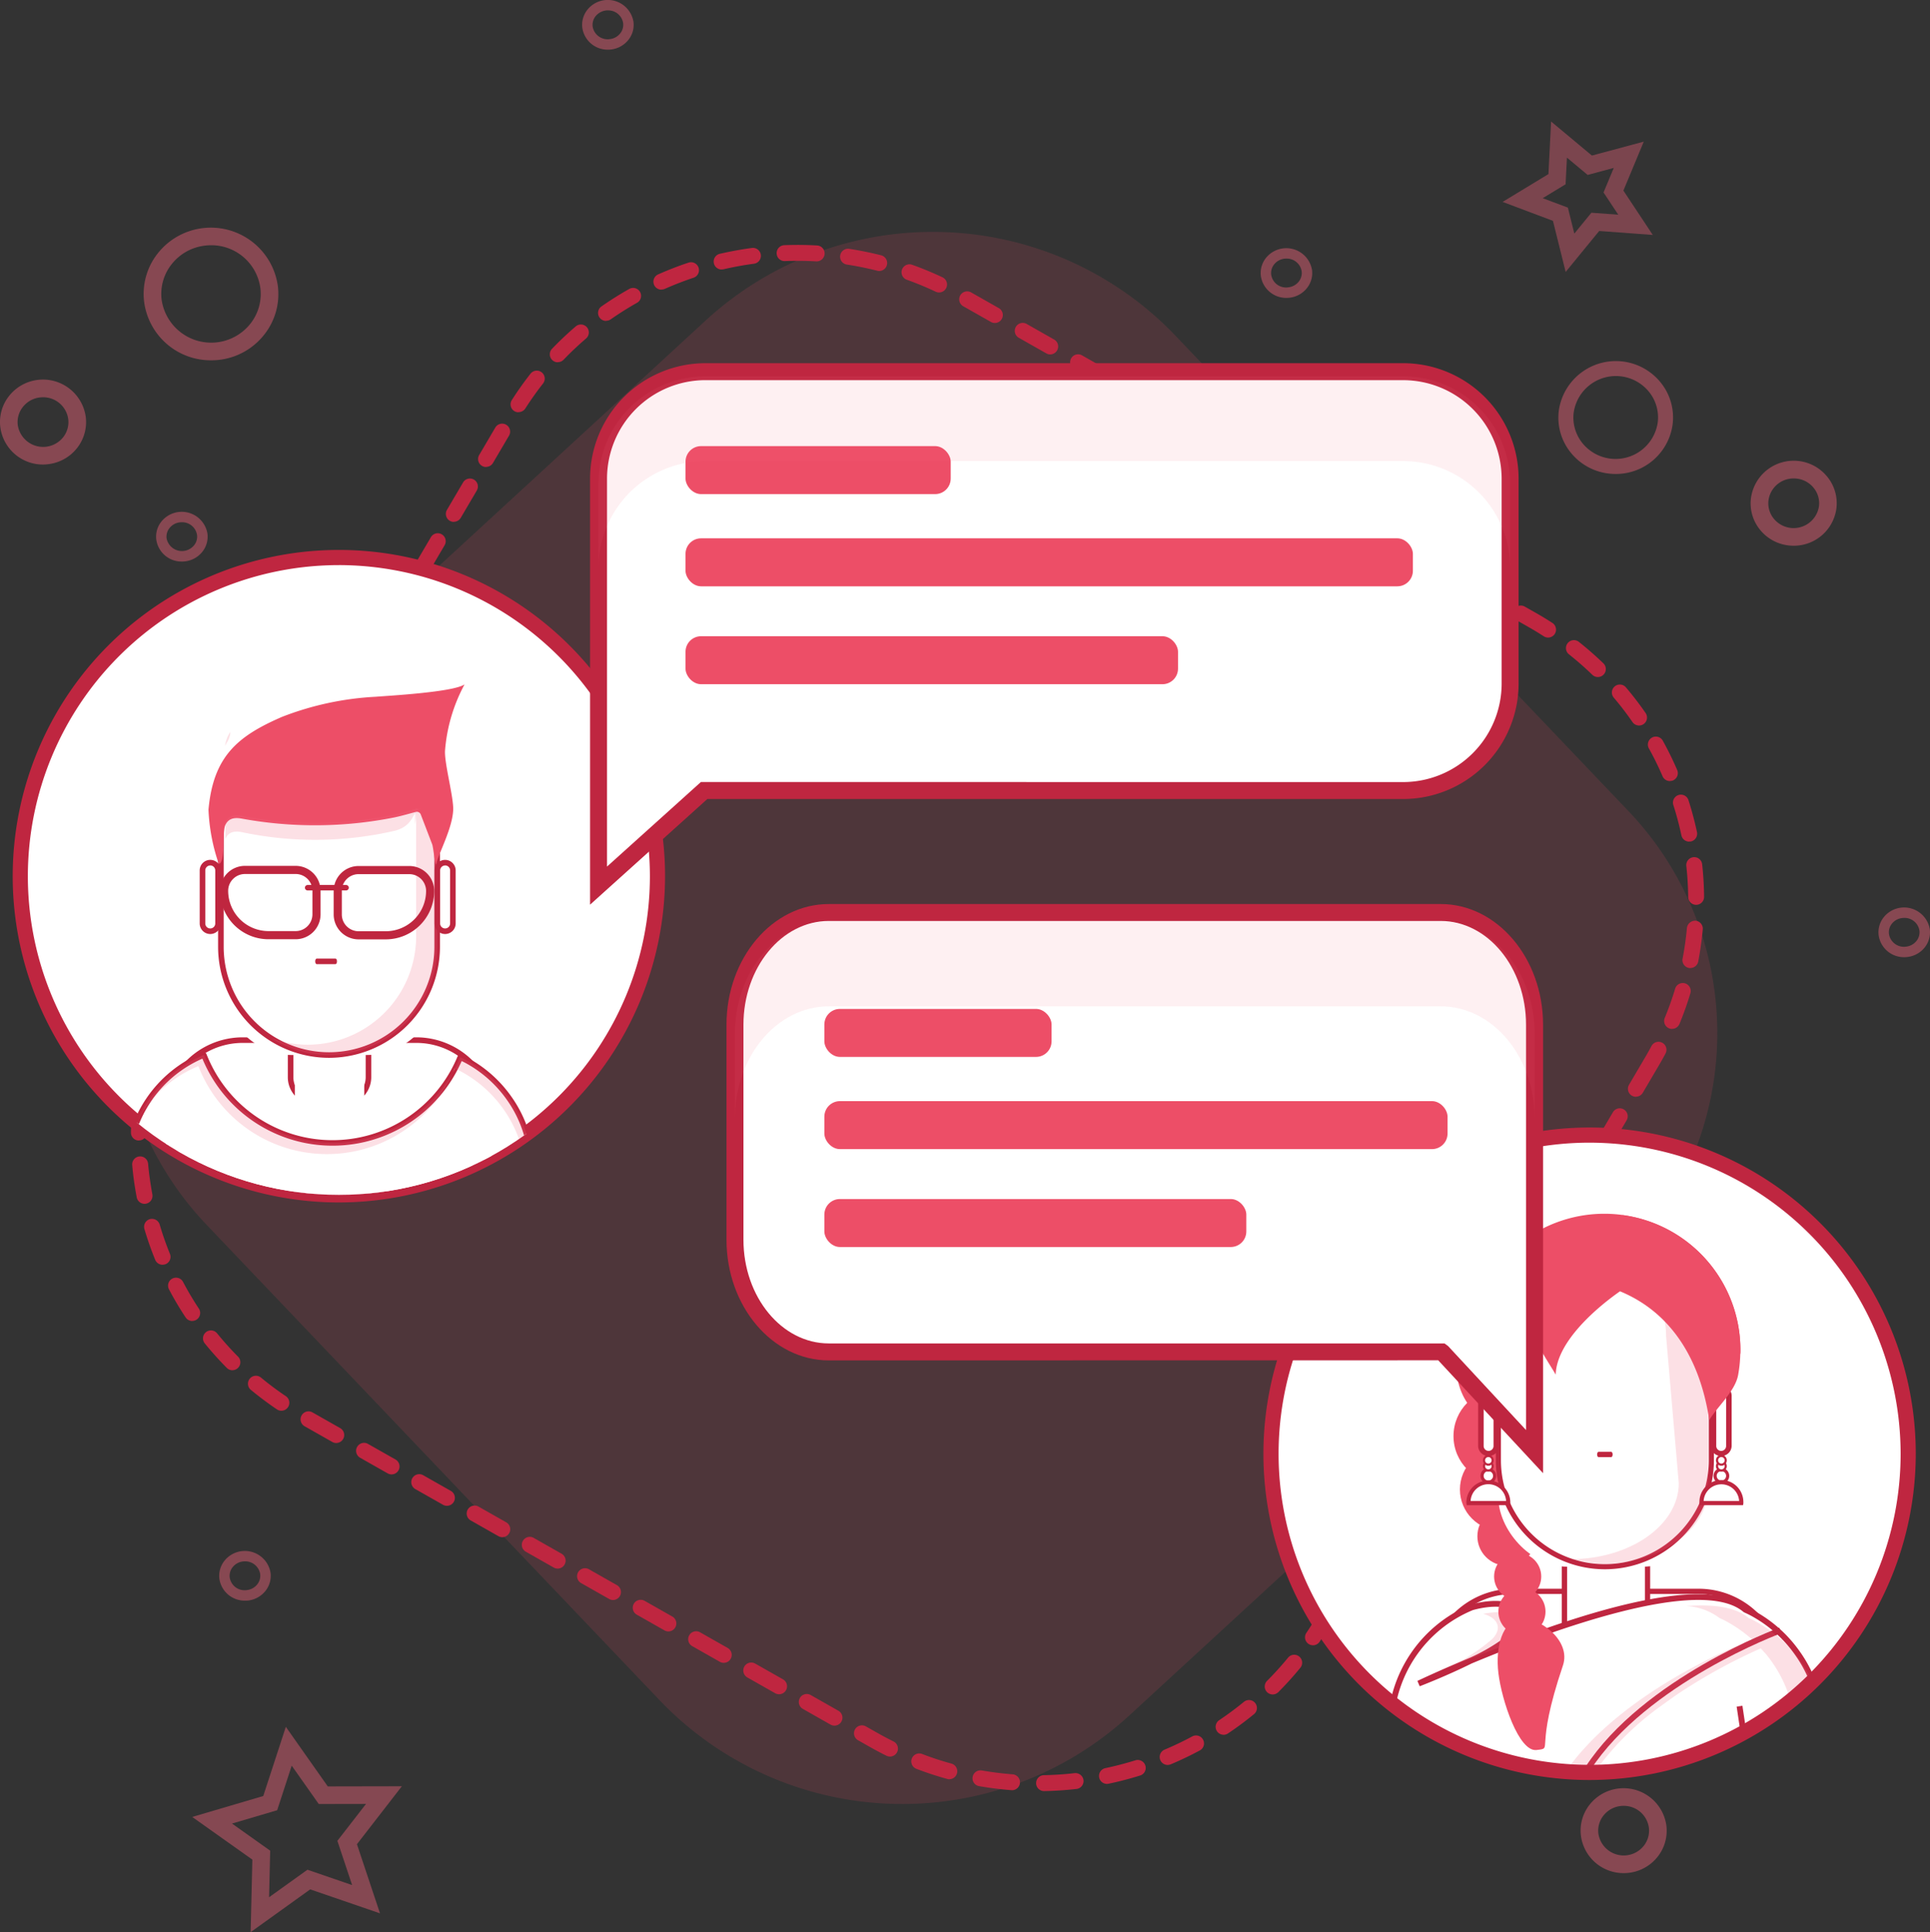 <svg xmlns="http://www.w3.org/2000/svg" width="161.06" height="161.202" viewBox="0 0 161.06 161.202">
    <rect x="0" y="0" width="161.06" height="161.202" fill="#333333" stroke="none"/>
    <defs>
        <clipPath id="prefix__clip-path">
            <circle id="prefix__Ellipse_255" cx="26.587" cy="26.587" r="26.587" class="prefix__cls-1" data-name="Ellipse 255"/>
        </clipPath>
        <style>
            .prefix__cls-1,.prefix__cls-16{fill:none}.prefix__cls-9{fill:#ed4e67}.prefix__cls-3{fill:#f7657d;isolation:isolate;opacity:.429}.prefix__cls-6{fill:#bf2640}.prefix__cls-8{fill:#fff}.prefix__cls-10{clip-path:url(#prefix__clip-path)}.prefix__cls-11{fill:#bf263f}.prefix__cls-12,.prefix__cls-14{opacity:.2}.prefix__cls-13,.prefix__cls-14,.prefix__cls-17{fill:#f1647d}.prefix__cls-16{stroke:#bf2640;stroke-miterlimit:10;stroke-width:1.632px}.prefix__cls-17{opacity:.1}
        </style>
    </defs>
    <g id="prefix__Group_11265" data-name="Group 11265" transform="translate(-1102.971 -1043.356)">
        <g id="prefix__Group_6942" data-name="Group 6942" transform="translate(1102.971 1043.356)">
            <path id="prefix__Rectangle_1795" d="M1205.355 1066.237l37.806 39.667a26.841 26.841 0 01-1.282 38.407l-40.369 37.149a28 28 0 01-39.089-1.26l-37.806-39.667a26.841 26.841 0 011.283-38.407l40.369-37.149a28 28 0 0139.088 1.26z" data-name="Rectangle 1795" transform="translate(-1107.32 -1038.29)" style="opacity:.15;fill:#ed4e67"/>
            <path id="prefix__Path_8707" d="M1210.852 1160.572a3.582 3.582 0 01-3.561-3.109 3.486 3.486 0 01.719-2.594 3.606 3.606 0 016.409 1.729 3.487 3.487 0 01-.717 2.593 3.585 3.585 0 01-2.411 1.356 3.983 3.983 0 01-.439.025zm.005-5.612a1.88 1.88 0 00-.262.015 2.117 2.117 0 00-1.428.8 2.03 2.03 0 00-.42 1.506 2.139 2.139 0 003.794 1.005 2.022 2.022 0 00.419-1.506 2.106 2.106 0 00-2.103-1.82z" class="prefix__cls-3" data-name="Path 8707" transform="translate(-1075.36 -1004.296)"/>
            <path id="prefix__Path_8708" d="M1126.609 1166.839l.143-6.051-5.019-3.561 5.929-1.747 1.884-5.772 3.5 4.971 6.182-.012-3.748 4.835 1.924 5.768-5.824-2zm-1.554-9.06l3.185 2.262-.091 3.884 3.2-2.295 3.728 1.28-1.23-3.69 2.388-3.078-3.942.007-2.256-3.2-1.214 3.719z" data-name="Path 8708" transform="translate(-1105.693 -1005.637)" style="opacity:.418;fill:#f7657d;isolation:isolate"/>
            <path id="prefix__Path_8709" d="M1207.72 1063.389l-1.061-4.263-4.2-1.58 3.824-2.32.221-4.387 3.406 2.841 4.328-1.162-1.7 4.084 2.452 3.7-4.472-.331zm-1.916-6.154l2.1.788.539 2.167 1.425-1.741 2.243.165-1.229-1.855.852-2.048-2.178.584-1.73-1.443-.113 2.224z" data-name="Path 8709" transform="translate(-1077.064 -1040.701)" style="opacity:.369;fill:#f7657d;isolation:isolate"/>
            <path id="prefix__Path_8710" d="M1124.361 1068.444a5.6 5.6 0 01-5.576-4.859 5.443 5.443 0 011.124-4.049 5.645 5.645 0 0110.03 2.7 5.438 5.438 0 01-1.123 4.052 5.6 5.6 0 01-3.77 2.119 5.87 5.87 0 01-.685.037zm.005-9.6a4.091 4.091 0 00-.509.032 4.139 4.139 0 00-2.789 1.565 3.979 3.979 0 00-.824 2.963 4.177 4.177 0 007.414 1.976 3.994 3.994 0 00.823-2.964 4.128 4.128 0 00-4.115-3.572z" class="prefix__cls-3" data-name="Path 8710" transform="translate(-1106.754 -1038.384)"/>
            <path id="prefix__Path_8711" d="M1113.482 1073.82a3.582 3.582 0 01-3.561-3.109 3.49 3.49 0 01.719-2.6 3.606 3.606 0 016.409 1.73 3.487 3.487 0 01-.717 2.593 3.588 3.588 0 01-2.411 1.356 4.1 4.1 0 01-.439.03zm0-5.613a2.446 2.446 0 00-.26.015 2.117 2.117 0 00-1.425.8 2.025 2.025 0 00-.421 1.508 2.139 2.139 0 003.794 1.005 2.029 2.029 0 00.418-1.506 2.109 2.109 0 00-2.104-1.822z" class="prefix__cls-3" data-name="Path 8711" transform="translate(-1109.893 -1035.063)"/>
            <path id="prefix__Path_8712" d="M1210.679 1075.012a5.245 5.245 0 01-.583-.034 4.768 4.768 0 01-3.211-1.8 4.636 4.636 0 01-.956-3.448 4.807 4.807 0 018.539-2.3 4.629 4.629 0 01.958 3.449 4.77 4.77 0 01-4.747 4.133zm-3.508-5.131a3.4 3.4 0 00.7 2.522 3.556 3.556 0 006.313-1.684 3.393 3.393 0 00-.7-2.523 3.557 3.557 0 00-6.311 1.684z" class="prefix__cls-3" data-name="Path 8712" transform="translate(-1075.845 -1035.469)"/>
            <path id="prefix__Path_8713" d="M1221.332 1078.821a4.007 4.007 0 01-.44-.026 3.583 3.583 0 01-2.41-1.356 3.482 3.482 0 01-.717-2.593 3.6 3.6 0 016.407-1.73 3.49 3.49 0 01.721 2.6 3.583 3.583 0 01-3.561 3.105zm0-5.613a2.108 2.108 0 00-2.105 1.821 2.023 2.023 0 00.419 1.506 2.138 2.138 0 003.793-1.005 2.024 2.024 0 00-.42-1.508 2.115 2.115 0 00-1.427-.8 2.4 2.4 0 00-.264-.015z" class="prefix__cls-3" data-name="Path 8713" transform="translate(-1071.645 -1033.29)"/>
            <path id="prefix__Path_8714" d="M1194.141 1187.443a.664.664 0 01-.011-1.327c.861-.015 1.733-.073 2.586-.171a.676.676 0 01.736.585.668.668 0 01-.585.736c-.9.1-1.808.162-2.713.177zm-2.65-.076h-.052c-.9-.069-1.806-.182-2.7-.337a.663.663 0 01.228-1.307c.851.146 1.716.255 2.57.321a.664.664 0 01-.049 1.326zm7.919-.524a.664.664 0 01-.136-1.314c.841-.178 1.685-.4 2.509-.653a.663.663 0 01.394 1.267c-.863.27-1.746.5-2.629.685a.692.692 0 01-.138.015zm-13.144-.386a.665.665 0 01-.176-.024c-.871-.24-1.739-.523-2.583-.847a.664.664 0 01.473-1.241c.8.309 1.632.58 2.463.807a.664.664 0 01-.176 1.3zm18.205-1.195a.664.664 0 01-.256-1.276c.787-.331 1.574-.706 2.337-1.118a.665.665 0 01.63 1.17c-.8.431-1.627.826-2.453 1.172a.691.691 0 01-.258.052zm-23.161-.7a.672.672 0 01-.3-.068q-.717-.355-1.418-.753l-.944-.535a.664.664 0 11.653-1.156l.943.534c.447.252.9.493 1.356.719a.664.664 0 01-.294 1.258zm27.833-1.818a.664.664 0 01-.37-1.216c.714-.477 1.414-1 2.081-1.544a.664.664 0 01.841 1.027c-.7.574-1.433 1.119-2.184 1.621a.673.673 0 01-.368.115zm-32.474-.763a.672.672 0 01-.328-.085l-2.31-1.31a.665.665 0 11.656-1.157l2.31 1.31a.664.664 0 01-.328 1.242zm36.57-2.6a.664.664 0 01-.47-1.134c.609-.61 1.195-1.255 1.739-1.92a.664.664 0 111.027.841c-.572.7-1.187 1.378-1.826 2.019a.668.668 0 01-.469.194zm-41.19-.018a.678.678 0 01-.329-.085l-2.31-1.31a.665.665 0 11.657-1.156l2.31 1.309a.665.665 0 01-.328 1.242zm-4.619-2.62a.661.661 0 01-.329-.088l-2.31-1.31a.664.664 0 01.657-1.154l2.31 1.311a.664.664 0 01-.328 1.241zm49.171-1.466a.664.664 0 01-.551-1.035c.282-.417.55-.849.81-1.29l.553-.941a.664.664 0 111.146.672l-.554.941q-.408.7-.85 1.359a.665.665 0 01-.555.295zm-53.792-1.156a.657.657 0 01-.328-.087l-2.31-1.311a.663.663 0 01.656-1.153l2.311 1.31a.664.664 0 01-.329 1.241zm-4.62-2.62a.653.653 0 01-.328-.088l-2.31-1.31a.664.664 0 11.655-1.154l2.31 1.311a.664.664 0 01-.328 1.241zm61.141-.78a.658.658 0 01-.336-.092.665.665 0 01-.237-.909l1.345-2.289a.664.664 0 011.146.672l-1.345 2.289a.664.664 0 01-.571.33zm-65.76-1.841a.659.659 0 01-.328-.087l-2.31-1.311a.664.664 0 11.656-1.154l2.31 1.311a.664.664 0 01-.328 1.241zm-4.62-2.62a.654.654 0 01-.328-.088l-2.31-1.311a.663.663 0 11.656-1.153l2.309 1.311a.664.664 0 01-.328 1.241zm73.07-.119a.656.656 0 01-.336-.092.666.666 0 01-.237-.909l1.347-2.288a.664.664 0 111.145.672l-1.345 2.289a.667.667 0 01-.572.329zm-77.69-2.5a.668.668 0 01-.328-.085l-2.311-1.31a.665.665 0 01.657-1.157l2.31 1.31a.665.665 0 01-.328 1.242zm80.381-2.075a.665.665 0 01-.573-1l1.345-2.291a.664.664 0 111.146.672l-1.345 2.291a.666.666 0 01-.57.325zm-85-.544a.679.679 0 01-.329-.087l-2.31-1.31a.665.665 0 01.657-1.156l2.31 1.31a.665.665 0 01-.328 1.242zm-4.621-2.621a.671.671 0 01-.328-.087l-2.31-1.309a.665.665 0 01.657-1.157l2.31 1.31a.664.664 0 01-.329 1.242zm92.313-1.414a.655.655 0 01-.336-.091.665.665 0 01-.237-.909l1.345-2.289a.664.664 0 111.146.672l-1.345 2.289a.666.666 0 01-.576.324zm-96.888-1.277a.674.674 0 01-.373-.114c-.755-.509-1.487-1.058-2.177-1.628a.664.664 0 11.847-1.024c.657.545 1.355 1.066 2.074 1.551a.665.665 0 01-.371 1.215zm99.578-3.3a.656.656 0 01-.336-.091.666.666 0 01-.237-.909l1.347-2.291a.664.664 0 011.145.672l-1.345 2.291a.666.666 0 01-.572.318zm-103.667-.078a.667.667 0 01-.472-.2c-.641-.646-1.253-1.328-1.821-2.025a.664.664 0 111.031-.836c.539.663 1.122 1.31 1.733 1.925a.664.664 0 01-.471 1.132zm-3.353-4.111a.663.663 0 01-.553-.3 26.536 26.536 0 01-1.387-2.342.663.663 0 011.175-.616 25.833 25.833 0 001.319 2.226.663.663 0 01-.187.918.652.652 0 01-.365.108zm109.711-.39a.656.656 0 01-.336-.091.664.664 0 01-.237-.909l1.345-2.289a.664.664 0 011.146.672l-1.347 2.289a.662.662 0 01-.569.321zm-112.186-4.3a.665.665 0 01-.615-.413 26.973 26.973 0 01-.9-2.57.664.664 0 01.451-.823.672.672 0 01.824.451 25.415 25.415 0 00.855 2.443.663.663 0 01-.365.864.653.653 0 01-.248.04zm114.876-.278a.656.656 0 01-.336-.091.665.665 0 01-.237-.909l1.345-2.289a.664.664 0 111.146.672l-1.345 2.289a.666.666 0 01-.571.321zm2.691-4.579a.658.658 0 01-.336-.092.667.667 0 01-.237-.909l1.347-2.289a.664.664 0 111.145.672l-1.345 2.289a.664.664 0 01-.572.322zm-119.073-.228a.666.666 0 01-.651-.54c-.171-.894-.3-1.8-.375-2.693a.664.664 0 011.324-.117c.075.848.2 1.711.356 2.562a.665.665 0 01-.653.788zm121.765-4.352a.666.666 0 01-.573-1l1.345-2.288a.664.664 0 111.146.672l-1.347 2.288a.661.661 0 01-.569.321zm-122.235-.928h-.007a.665.665 0 01-.657-.671c.009-.9.066-1.815.167-2.717a.665.665 0 011.321.148 25.5 25.5 0 00-.16 2.583.662.662 0 01-.662.65zm124.925-3.651a.666.666 0 01-.573-1l1.345-2.289c.185-.313.362-.629.531-.946a.664.664 0 111.172.625c-.177.333-.363.664-.557.994l-1.345 2.289a.666.666 0 01-.571.32zm-124.333-1.619a.716.716 0 01-.141-.014.667.667 0 01-.509-.79c.19-.878.428-1.761.707-2.628a.664.664 0 011.264.408 25.5 25.5 0 00-.672 2.5.665.665 0 01-.647.517zm127.356-4.042a.664.664 0 01-.614-.919 25.864 25.864 0 00.868-2.437.664.664 0 111.272.382c-.26.867-.568 1.73-.912 2.563a.666.666 0 01-.613.404zm-125.723-1a.673.673 0 01-.266-.056.665.665 0 01-.343-.875c.362-.825.77-1.644 1.212-2.436a.665.665 0 011.16.651c-.424.753-.812 1.532-1.156 2.317a.666.666 0 01-.606.39zm127.251-4.075a.655.655 0 01-.126-.012.664.664 0 01-.527-.777 25.429 25.429 0 00.363-2.563.694.694 0 01.722-.6.665.665 0 01.6.721c-.083.9-.21 1.8-.382 2.7a.666.666 0 01-.648.522zm-124.727-.592a.66.66 0 01-.336-.092.666.666 0 01-.237-.909l1.345-2.289a.664.664 0 011.146.672l-1.345 2.289a.664.664 0 01-.572.32zm2.689-4.58a.665.665 0 01-.572-1l1.345-2.29a.664.664 0 111.145.672l-1.345 2.289a.665.665 0 01-.572.322zm122.517-.106a.664.664 0 01-.664-.658c-.01-.862-.061-1.731-.156-2.583a.664.664 0 111.321-.145c.1.9.153 1.808.162 2.714a.665.665 0 01-.657.672zm-119.825-4.473a.665.665 0 01-.573-1l1.345-2.289a.664.664 0 011.146.672l-1.345 2.291a.666.666 0 01-.572.317zm119.242-.8a.663.663 0 01-.648-.527c-.177-.833-.4-1.676-.664-2.5a.664.664 0 111.265-.4c.276.866.511 1.752.7 2.628a.665.665 0 01-.512.787.683.683 0 01-.14.004zm-116.552-3.781a.663.663 0 01-.573-1l1.345-2.291a.664.664 0 111.146.672l-1.345 2.291a.666.666 0 01-.572.32zm114.944-1.271a.666.666 0 01-.611-.4 25.456 25.456 0 00-1.142-2.323.664.664 0 111.161-.646c.435.786.84 1.608 1.2 2.443a.663.663 0 01-.347.872.644.644 0 01-.26.046zm-112.254-3.309a.657.657 0 01-.336-.091.665.665 0 01-.235-.909l1.345-2.29a.664.664 0 011.144.672l-1.345 2.289a.666.666 0 01-.572.321zm109.679-1.326a.665.665 0 01-.546-.287 25.724 25.724 0 00-1.575-2.054.664.664 0 011.011-.86 26.991 26.991 0 011.658 2.159.664.664 0 01-.547 1.042zm-106.987-3.253a.656.656 0 01-.336-.091.664.664 0 01-.237-.909l1.345-2.291a.665.665 0 011.146.673l-1.345 2.289a.666.666 0 01-.572.321zm103.551-.792a.67.67 0 01-.462-.186 25.869 25.869 0 00-1.949-1.707.664.664 0 01.825-1.041c.714.565 1.4 1.168 2.048 1.791a.664.664 0 01-.462 1.142zm-4.156-3.293a.661.661 0 01-.36-.107q-.656-.424-1.345-.815l-.909-.516a.664.664 0 01.656-1.154l.909.516c.481.274.951.557 1.409.854a.664.664 0 01-.359 1.223zm-96.7-.494a.655.655 0 01-.336-.091.666.666 0 01-.237-.909l1.345-2.289a.664.664 0 111.146.672l-1.345 2.289a.666.666 0 01-.577.319zm92.109-2.166a.656.656 0 01-.328-.088l-2.31-1.311a.663.663 0 11.656-1.153l2.31 1.311a.664.664 0 01-.328 1.241zm-89.418-2.413a.656.656 0 01-.336-.091.664.664 0 01-.236-.909l1.345-2.289a.664.664 0 111.145.672l-1.345 2.29a.663.663 0 01-.577.318zm84.8-.208a.652.652 0 01-.328-.087l-2.31-1.311a.664.664 0 11.656-1.154l2.31 1.311a.664.664 0 01-.328 1.241zm-4.619-2.621a.673.673 0 01-.328-.087l-2.31-1.31a.664.664 0 11.656-1.156l2.31 1.31a.664.664 0 01-.328 1.242zm-77.488-1.749a.657.657 0 01-.336-.092.664.664 0 01-.237-.909l1.345-2.289a.664.664 0 111.146.672l-1.345 2.289a.665.665 0 01-.576.319zm72.869-.872a.669.669 0 01-.328-.085l-2.311-1.31a.665.665 0 01.657-1.157l2.31 1.31a.664.664 0 01-.328 1.242zm-4.62-2.621a.677.677 0 01-.329-.085l-2.31-1.31a.665.665 0 11.657-1.155l2.31 1.308a.664.664 0 01-.328 1.242zm-65.559-1.086a.657.657 0 01-.336-.092.665.665 0 01-.237-.909l1.345-2.288a.664.664 0 111.146.672l-1.345 2.289a.666.666 0 01-.578.317zm60.938-1.533a.67.67 0 01-.328-.087l-2.311-1.31a.665.665 0 01.657-1.157l2.311 1.311a.665.665 0 01-.329 1.242zm-4.62-2.621a.657.657 0 01-.328-.087l-2.309-1.311a.663.663 0 11.656-1.153l2.31 1.31a.664.664 0 01-.328 1.241zm-53.609-.414a.676.676 0 01-.357-.1.664.664 0 01-.2-.917 26.943 26.943 0 011.574-2.218.664.664 0 011.043.821c-.531.675-1.033 1.384-1.5 2.111a.664.664 0 01-.562.291zm48.99-2.205a.654.654 0 01-.328-.088l-2.31-1.31a.664.664 0 01.656-1.154l2.31 1.311a.664.664 0 01-.328 1.241zm-45.714-1.964a.656.656 0 01-.459-.186.663.663 0 01-.019-.939c.626-.654 1.292-1.283 1.976-1.868a.663.663 0 11.863 1.008c-.651.558-1.286 1.157-1.881 1.779a.66.66 0 01-.487.194zm41.095-.657a.656.656 0 01-.328-.087l-2.31-1.311a.664.664 0 01.656-1.154l2.31 1.311a.664.664 0 01-.328 1.241zm-4.619-2.621a.67.67 0 01-.328-.087l-2.31-1.31a.664.664 0 11.656-1.156l2.31 1.31a.664.664 0 01-.328 1.242zm-32.447-.175a.664.664 0 01-.382-1.208c.744-.52 1.519-1.008 2.3-1.448a.663.663 0 11.65 1.155c-.746.421-1.483.886-2.19 1.38a.675.675 0 01-.385.109zm27.788-2.373a.663.663 0 01-.283-.064c-.772-.366-1.577-.7-2.392-.992a.663.663 0 11.447-1.248c.858.306 1.7.656 2.511 1.038a.664.664 0 01-.283 1.266zm-23.171-.234a.665.665 0 01-.27-1.272c.823-.365 1.677-.7 2.535-.982a.664.664 0 11.42 1.26c-.817.272-1.631.588-2.416.937a.675.675 0 01-.276.044zm18.181-1.558a.677.677 0 01-.162-.019c-.839-.213-1.693-.386-2.54-.516a.664.664 0 01.2-1.313c.889.137 1.784.318 2.665.541a.664.664 0 01-.163 1.307zm-13.151-.123a.664.664 0 01-.15-1.311c.876-.2 1.774-.367 2.673-.486a.663.663 0 11.178 1.314c-.858.115-1.715.271-2.551.466a.632.632 0 01-.158.004zm7.91-.68h-.039c-.863-.049-1.729-.056-2.591-.023a.659.659 0 01-.69-.639.666.666 0 01.639-.688c.908-.034 1.813-.029 2.719.024a.664.664 0 01-.038 1.328z" class="prefix__cls-6" data-name="Path 8714" transform="translate(-1107.032 -1038.01)"/>
            <path id="prefix__Path_8715" d="M1227.762 1103.393a2.129 2.129 0 01-2.134-1.819 2.016 2.016 0 01.417-1.505 2.175 2.175 0 013.85.994 2.018 2.018 0 01-.416 1.506 2.156 2.156 0 01-1.458.809 2.13 2.13 0 01-.259.015zm0-3.278a1.254 1.254 0 00-.16.01 1.285 1.285 0 00-.874.479 1.153 1.153 0 00-.24.859 1.265 1.265 0 001.429 1.051 1.287 1.287 0 00.872-.482 1.147 1.147 0 00.241-.858 1.257 1.257 0 00-1.265-1.059z" class="prefix__cls-3" data-name="Path 8715" transform="translate(-1068.852 -1023.534)"/>
            <path id="prefix__Path_8716" d="M1210.98 1153.911a5.6 5.6 0 01-5.573-4.859 5.443 5.443 0 011.123-4.049 5.645 5.645 0 0110.031 2.7 5.44 5.44 0 01-1.124 4.052 5.6 5.6 0 01-3.77 2.119 5.872 5.872 0 01-.687.037zm.01-9.6a4.237 4.237 0 00-3.3 1.6 3.98 3.98 0 00-.822 2.961 4.176 4.176 0 007.412 1.978 3.981 3.981 0 00.825-2.964 4.126 4.126 0 00-4.115-3.574z" data-name="Path 8716" transform="translate(-1076.033 -1008.072)" style="opacity:.25;fill:#f7657d;isolation:isolate"/>
            <path id="prefix__Path_8717" d="M1147.905 1047.5a2.128 2.128 0 01-2.134-1.818 2.008 2.008 0 01.416-1.505 2.175 2.175 0 013.851.995 2.007 2.007 0 01-.416 1.5 2.153 2.153 0 01-1.458.813c-.086.015-.174.015-.259.015zm0-3.28a1.33 1.33 0 00-1.033.493 1.155 1.155 0 00-.24.856 1.264 1.264 0 001.431 1.051 1.282 1.282 0 00.874-.484 1.147 1.147 0 00.239-.855 1.257 1.257 0 00-1.271-1.057z" class="prefix__cls-3" data-name="Path 8717" transform="translate(-1097.174 -1043.356)"/>
            <path id="prefix__Path_8718" d="M1189.705 1062.788a2.133 2.133 0 01-2.135-1.821 2.018 2.018 0 01.416-1.5 2.176 2.176 0 013.853.993 2 2 0 01-.417 1.5 2.148 2.148 0 01-1.456.813 2.4 2.4 0 01-.261.015zm0-3.28a1.6 1.6 0 00-.161.008 1.29 1.29 0 00-.872.484 1.15 1.15 0 00-.24.856 1.254 1.254 0 001.431 1.051 1.281 1.281 0 00.872-.482 1.152 1.152 0 00.24-.858 1.257 1.257 0 00-1.268-1.058z" class="prefix__cls-3" data-name="Path 8718" transform="translate(-1082.35 -1037.935)"/>
            <path id="prefix__Path_8719" d="M1121.656 1079.027a2.127 2.127 0 01-2.131-1.821 2 2 0 01.415-1.5 2.175 2.175 0 013.853.991 2.013 2.013 0 01-.417 1.505 2.153 2.153 0 01-1.458.81 2.1 2.1 0 01-.262.015zm0-3.28a1.264 1.264 0 00-.158.01 1.28 1.28 0 00-.874.482 1.146 1.146 0 00-.24.856 1.306 1.306 0 002.3.569 1.141 1.141 0 00.241-.857 1.258 1.258 0 00-1.266-1.059z" class="prefix__cls-3" data-name="Path 8719" transform="translate(-1106.482 -1032.177)"/>
            <path id="prefix__Path_8720" d="M1125.546 1143.023a2.132 2.132 0 01-2.134-1.819 2.015 2.015 0 01.417-1.5 2.174 2.174 0 013.851.992 2.014 2.014 0 01-.417 1.505 2.159 2.159 0 01-1.456.812 2.431 2.431 0 01-.261.01zm0-3.28a1.248 1.248 0 00-.16.01 1.283 1.283 0 00-.872.482 1.152 1.152 0 00-.24.857 1.253 1.253 0 001.43 1.05 1.283 1.283 0 00.872-.482 1.151 1.151 0 00.24-.857 1.259 1.259 0 00-1.269-1.059z" class="prefix__cls-3" data-name="Path 8720" transform="translate(-1105.104 -1009.479)"/>
        </g>
        <g id="prefix__Group_10348" data-name="Group 10348" transform="translate(1104.032 1073.657)">
            <g id="prefix__Group_10299" data-name="Group 10299" transform="translate(0 15.581)">
                <circle id="prefix__Ellipse_254" cx="26.587" cy="26.587" r="26.587" class="prefix__cls-8" data-name="Ellipse 254" transform="translate(.632 .633)"/>
                <path id="prefix__Path_8721" d="M1131.251 1131.666a27.22 27.22 0 1127.22-27.219 27.251 27.251 0 01-27.22 27.219zm0-53.174a25.955 25.955 0 1025.955 25.955 25.984 25.984 0 00-25.955-25.956z" class="prefix__cls-6" data-name="Path 8721" transform="translate(-1104.032 -1077.226)"/>
            </g>
            <g id="prefix__Group_10301" data-name="Group 10301" transform="translate(48.177)">
                <g id="prefix__Group_10300" data-name="Group 10300">
                    <path id="prefix__Path_8722" d="M1207.268 1066.247h-58.227a8.923 8.923 0 00-8.923 8.923v33.956l8.815-7.937c.036 0 .072.005.108.005h58.227a8.923 8.923 0 008.922-8.923v-17.1a8.923 8.923 0 00-8.922-8.924z" class="prefix__cls-8" data-name="Path 8722" transform="translate(-1139.411 -1065.539)"/>
                    <path id="prefix__Path_8723" d="M1139.6 1110.9v-35.546a9.641 9.641 0 019.63-9.63h58.227a9.642 9.642 0 019.63 9.63v17.1a9.643 9.643 0 01-9.63 9.632h-58.07zm9.63-43.761a8.224 8.224 0 00-8.215 8.215v32.368l7.835-7.055 58.606.005a8.225 8.225 0 008.215-8.216v-17.1a8.225 8.225 0 00-8.215-8.215z" class="prefix__cls-6" data-name="Path 8723" transform="translate(-1139.596 -1065.724)"/>
                </g>
            </g>
            <g id="prefix__Group_10302" data-name="Group 10302" transform="translate(56.146 6.919)">
                <rect id="prefix__Rectangle_2539" width="22.13" height="4.004" class="prefix__cls-9" data-name="Rectangle 2539" rx="1.298"/>
                <rect id="prefix__Rectangle_2540" width="60.7" height="4.004" class="prefix__cls-9" data-name="Rectangle 2540" rx="1.298" transform="translate(0 7.693)"/>
                <rect id="prefix__Rectangle_2541" width="41.099" height="4.004" class="prefix__cls-9" data-name="Rectangle 2541" rx="1.298" transform="translate(0 15.861)"/>
            </g>
            <g id="prefix__Group_10315" data-name="Group 10315" transform="translate(.632 16.214)">
                <g id="prefix__Group_10314" class="prefix__cls-10" data-name="Group 10314">
                    <g id="prefix__Group_10313" data-name="Group 10313" transform="translate(8.719 10.571)">
                        <g id="prefix__Group_10307" data-name="Group 10307" transform="translate(0 23.469)">
                            <g id="prefix__Group_10303" data-name="Group 10303" transform="translate(3.2 5.99)">
                                <rect id="prefix__Rectangle_2542" width="27.31" height="12.828" class="prefix__cls-8" data-name="Rectangle 2542" rx="4.159" transform="translate(.233 .232)"/>
                                <path id="prefix__Path_8724" d="M1134.426 1120.535h-14.483a6.646 6.646 0 110-13.292h14.483a6.646 6.646 0 110 13.292zm-14.483-12.827a6.181 6.181 0 000 12.363h14.483a6.181 6.181 0 100-12.363z" class="prefix__cls-11" data-name="Path 8724" transform="translate(-1113.297 -1107.243)"/>
                            </g>
                            <g id="prefix__Group_10305" data-name="Group 10305" transform="translate(13.606)">
                                <g id="prefix__Group_10304" data-name="Group 10304">
                                    <rect id="prefix__Rectangle_2543" width="11.163" height="6.498" class="prefix__cls-8" data-name="Rectangle 2543" rx="2.106" transform="rotate(90 3.249 3.481)"/>
                                    <path id="prefix__Path_8725" d="M1125.632 1114.448h-2.343a2.312 2.312 0 01-2.31-2.31v-7.008a2.312 2.312 0 012.31-2.31h2.343a2.312 2.312 0 012.31 2.31v7.008a2.312 2.312 0 01-2.31 2.31zm-2.343-11.162a1.847 1.847 0 00-1.845 1.845v7.008a1.847 1.847 0 001.845 1.845h2.343a1.847 1.847 0 001.845-1.845v-7.008a1.847 1.847 0 00-1.845-1.845z" class="prefix__cls-11" data-name="Path 8725" transform="translate(-1120.979 -1102.821)"/>
                                </g>
                                <rect id="prefix__Rectangle_2544" width="13.025" height="5.793" class="prefix__cls-8" data-name="Rectangle 2544" rx="1.878" transform="rotate(90 3.073 3.305)"/>
                            </g>
                            <g id="prefix__Group_2364" data-name="Group 2364" transform="translate(0 7.232)">
                                <g id="prefix__Group_2362" data-name="Group 2362">
                                    <g id="prefix__Group_10306" data-name="Group 10306">
                                        <path id="prefix__Path_832" d="M1144.816 1117.819v3.137h-33.709v-3.137a10.29 10.29 0 016.372-9.488 11.521 11.521 0 0021.39.192 7.6 7.6 0 01.8.411 10.249 10.249 0 013.273 2.992 10.139 10.139 0 011.874 5.893z" class="prefix__cls-8" data-name="Path 832" transform="translate(-1110.874 -1108.098)"/>
                                        <path id="prefix__Path_8726" d="M1144.877 1121.25h-33.709a.233.233 0 01-.233-.233v-3.137a10.5 10.5 0 016.517-9.7.232.232 0 01.3.13 11.288 11.288 0 0020.958.19.226.226 0 01.127-.127.234.234 0 01.182 0 8.084 8.084 0 01.828.421 10.571 10.571 0 013.345 3.062 10.317 10.317 0 011.914 6.027v3.136a.233.233 0 01-.229.231zm-33.476-.465h33.243v-2.906a9.849 9.849 0 00-1.828-5.757 10.112 10.112 0 00-3.2-2.927c-.184-.107-.374-.207-.566-.3a11.753 11.753 0 01-21.638-.2 10.031 10.031 0 00-6.012 9.183z" class="prefix__cls-11" data-name="Path 8726" transform="translate(-1110.935 -1108.159)"/>
                                    </g>
                                </g>
                            </g>
                            <g id="prefix__Group_2364-2" class="prefix__cls-12" data-name="Group 2364" transform="translate(1.123 7.465)">
                                <g id="prefix__Group_2362-2" data-name="Group 2362">
                                    <path id="prefix__Path_8727" d="M1138.035 1109.76a11.514 11.514 0 01-21.253-.5 10.282 10.282 0 00-5.018 4.409 10.265 10.265 0 015.484-5.339 11.514 11.514 0 0020.787 1.428z" class="prefix__cls-13" data-name="Path 8727" transform="translate(-1111.764 -1108.332)"/>
                                    <path id="prefix__Path_8728" d="M1137.664 1117.77v3.135h-.465v-2.2a10.176 10.176 0 00-1.869-5.894 10.311 10.311 0 00-3.276-3 7.684 7.684 0 00-.782-.4c.164-.306.308-.623.443-.944a8.71 8.71 0 01.8.409 10.3 10.3 0 013.274 3 10.15 10.15 0 011.875 5.894z" class="prefix__cls-13" data-name="Path 8728" transform="translate(-1104.845 -1108.282)"/>
                                </g>
                            </g>
                            <g id="prefix__Group_2364-3" data-name="Group 2364" transform="translate(27.394 8.586)">
                                <g id="prefix__Group_2362-3" data-name="Group 2362">
                                    <path id="prefix__Path_8729" d="M1131.314 1109.172c-.046.1-.1.2-.157.294.046-.1.092-.2.134-.307a.087.087 0 01.023.013z" class="prefix__cls-13" data-name="Path 8729" transform="translate(-1131.157 -1109.159)"/>
                                </g>
                            </g>
                            <g id="prefix__Group_2364-4" data-name="Group 2364" transform="translate(27.394 8.586)">
                                <g id="prefix__Group_2362-4" data-name="Group 2362">
                                    <path id="prefix__Path_8730" d="M1131.314 1109.172c-.046.1-.1.2-.157.294.046-.1.092-.2.134-.307a.087.087 0 01.023.013z" class="prefix__cls-13" data-name="Path 8730" transform="translate(-1131.157 -1109.159)"/>
                                </g>
                            </g>
                        </g>
                        <g id="prefix__Group_10308" data-name="Group 10308" transform="translate(7.788 2.541)">
                            <rect id="prefix__Rectangle_2545" width="18.048" height="28.16" class="prefix__cls-8" data-name="Rectangle 2545" rx="5.851" transform="translate(.233 .232)"/>
                            <path id="prefix__Path_8731" d="M1125.942 1116a9.268 9.268 0 01-9.258-9.256v-10.111a9.257 9.257 0 0118.514 0v10.111a9.267 9.267 0 01-9.256 9.256zm0-28.159a8.8 8.8 0 00-8.792 8.792v10.111a8.8 8.8 0 008.792 8.792 8.8 8.8 0 008.792-8.792v-10.111a8.8 8.8 0 00-8.792-8.796z" class="prefix__cls-6" data-name="Path 8731" transform="translate(-1116.684 -1087.372)"/>
                        </g>
                        <path id="prefix__Path_8732" d="M1133.8 1096.429v10.111a9.05 9.05 0 01-9.023 9.025 8.95 8.95 0 01-4.8-1.391 8.942 8.942 0 003.041.53 9.05 9.05 0 009.025-9.024v-10.113a8.988 8.988 0 00-2.652-6.372 9.129 9.129 0 00-1.571-1.256 9.091 9.091 0 013.326 2.117 8.984 8.984 0 012.654 6.373z" class="prefix__cls-14" data-name="Path 8732" transform="translate(-1107.728 -1084.63)"/>
                        <g id="prefix__Group_10311" data-name="Group 10311" transform="translate(6.253 14.653)">
                            <g id="prefix__Group_10309" data-name="Group 10309">
                                <path id="prefix__Path_8733" d="M1116.372 1096.485a.649.649 0 00-.649.647v4.423a.648.648 0 101.3 0v-4.423a.649.649 0 00-.651-.647z" class="prefix__cls-8" data-name="Path 8733" transform="translate(-1115.49 -1096.252)"/>
                                <path id="prefix__Path_8734" d="M1116.433 1102.5a.882.882 0 01-.882-.881v-4.423a.881.881 0 011.763 0v4.423a.882.882 0 01-.881.881zm0-5.719a.416.416 0 00-.416.416v4.423a.416.416 0 00.832 0v-4.423a.417.417 0 00-.416-.419z" class="prefix__cls-6" data-name="Path 8734" transform="translate(-1115.551 -1096.313)"/>
                            </g>
                            <g id="prefix__Group_10310" data-name="Group 10310" transform="translate(19.602)">
                                <path id="prefix__Path_8735" d="M1130.841 1096.485a.65.65 0 00-.649.647v4.423a.649.649 0 101.3 0v-4.423a.65.65 0 00-.651-.647z" class="prefix__cls-8" data-name="Path 8735" transform="translate(-1129.96 -1096.252)"/>
                                <path id="prefix__Path_8736" d="M1130.9 1102.5a.881.881 0 01-.881-.881v-4.423a.88.88 0 111.761 0v4.423a.88.88 0 01-.88.881zm0-5.719a.417.417 0 00-.416.416v4.423a.416.416 0 00.832 0v-4.423a.417.417 0 00-.416-.419z" class="prefix__cls-6" data-name="Path 8736" transform="translate(-1130.021 -1096.313)"/>
                            </g>
                        </g>
                        <path id="prefix__Path_8737" d="M1117.243 1089.357c-.042.078-.084.157-.13.237a2.745 2.745 0 01.438-1.163c-.005.065-.01.135-.01.2a1.931 1.931 0 01-.298.726z" class="prefix__cls-14" data-name="Path 8737" transform="translate(-1108.744 -1084.456)"/>
                        <path id="prefix__Path_8738" d="M1128.848 1094.387c-.01.073-.014.141-.019.214a6.081 6.081 0 01.019-1.12c.022-.2.035-.386.045-.562a8.1 8.1 0 01-.045 1.468z" class="prefix__cls-14" data-name="Path 8738" transform="translate(-1104.595 -1082.864)"/>
                        <path id="prefix__Path_8739" d="M1117.5 1097.246c.226-.474.618-.662 1.318-.547a33.858 33.858 0 0012.84-.1c.547-.118 1.084-.274 1.727-.446a.352.352 0 01.421.2l.955 2.493c.111.293.247 1.926.331 1.626.279-.988 1.361-2.992 1.424-4.485.043-1.066-.734-3.855-.682-4.934a13.864 13.864 0 011.632-5.543c-.96.661-6.535.955-7.388 1.03a25.106 25.106 0 00-7.845 1.679c-3.69 1.6-5.736 3.277-6.138 7.744a15.783 15.783 0 00.856 4.51c.559.008.285-2.673.549-3.227z" class="prefix__cls-9" data-name="Path 8739" transform="translate(-1109.109 -1085.496)"/>
                        <path id="prefix__Path_8740" d="M1133.361 1093.266v-.056c-.081-.091.127-.035 0 0-.644.181-.454 1.362-2.073 1.792a29.589 29.589 0 01-12.839.108c-.7-.122-1.093.077-1.319.581v-1.361c.226-.5.616-.7 1.319-.58a31.945 31.945 0 0012.839-.11c.545-.126 1.084-.29 1.729-.471a.341.341 0 01.344.097z" class="prefix__cls-14" data-name="Path 8740" transform="translate(-1108.738 -1082.78)"/>
                        <g id="prefix__Group_10312" data-name="Group 10312" transform="translate(7.95 15.154)">
                            <path id="prefix__Path_8741" d="M1123.115 1102.806h-2.268a4.048 4.048 0 01-4.044-4.044 2.082 2.082 0 012.079-2.079h4.232a2.082 2.082 0 012.079 2.079v1.963a2.083 2.083 0 01-2.078 2.081zm-4.232-5.443a1.4 1.4 0 00-1.4 1.4 3.366 3.366 0 003.363 3.362h2.268a1.4 1.4 0 001.4-1.4v-1.963a1.4 1.4 0 00-1.4-1.4z" class="prefix__cls-11" data-name="Path 8741" transform="translate(-1116.804 -1096.683)"/>
                            <path id="prefix__Path_8742" d="M1128.152 1102.813h-2.268a2.081 2.081 0 01-2.079-2.079v-1.963a2.081 2.081 0 012.079-2.079h4.232a2.081 2.081 0 012.079 2.079 4.048 4.048 0 01-4.043 4.042zm-2.268-5.442a1.4 1.4 0 00-1.4 1.4v1.963a1.4 1.4 0 001.4 1.4h2.268a3.366 3.366 0 003.364-3.362 1.4 1.4 0 00-1.4-1.4z" class="prefix__cls-11" data-name="Path 8742" transform="translate(-1114.321 -1096.68)"/>
                            <path id="prefix__Path_8743" d="M1125.467 1098.315h-3.207a.227.227 0 010-.454h3.207a.227.227 0 010 .454z" class="prefix__cls-11" data-name="Path 8743" transform="translate(-1114.949 -1096.265)"/>
                        </g>
                        <path id="prefix__Path_8744" d="M1124.358 1102.859h-1.566c-.068 0-.125-.1-.125-.233s.057-.233.125-.233h1.566c.069 0 .125.1.125.233s-.056.233-.125.233z" class="prefix__cls-11" data-name="Path 8744" transform="translate(-1106.774 -1079.504)"/>
                    </g>
                </g>
            </g>
            <circle id="prefix__Ellipse_256" cx="26.587" cy="26.587" r="26.587" class="prefix__cls-8" data-name="Ellipse 256" transform="translate(105.005 64.401)"/>
            <g id="prefix__Group_10344" data-name="Group 10344" transform="translate(105.005 64.401)">
                <g id="prefix__Group_10343" class="prefix__cls-10" data-name="Group 10343">
                    <g id="prefix___11" data-name="11" transform="translate(9.738 6.565)">
                        <g id="prefix__Group_10332" data-name="Group 10332">
                            <g id="prefix__Group_6940" data-name="Group 6940" transform="translate(0 24.893)">
                                <g id="prefix__Group_10316" data-name="Group 10316" transform="translate(3.433 6.39)">
                                    <path id="prefix__Rectangle_1789" d="M1205.655 1141.367h15.445a6.84 6.84 0 016.84 6.84 6.84 6.84 0 01-6.84 6.84h-15.446a6.84 6.84 0 01-6.841-6.84 6.84 6.84 0 016.842-6.84z" class="prefix__cls-8" data-name="Rectangle 1789" transform="translate(-1198.593 -1141.146)"/>
                                    <path id="prefix__Path_8745" d="M1221.159 1155.325h-15.446a7.06 7.06 0 110-14.121h15.446a7.06 7.06 0 110 14.121zm-15.446-13.681a6.619 6.619 0 100 13.239h15.446a6.619 6.619 0 000-13.239z" class="prefix__cls-11" data-name="Path 8745" transform="translate(-1198.651 -1141.204)"/>
                                </g>
                                <g id="prefix__Group_6939" data-name="Group 6939" transform="translate(14.531)">
                                    <g id="prefix__Group_10317" data-name="Group 10317">
                                        <rect id="prefix__Rectangle_1790" width="6.93" height="11.905" class="prefix__cls-8" data-name="Rectangle 1790" rx="1.635" transform="translate(.221 .221)"/>
                                        <path id="prefix__Path_8746" d="M1211.779 1148.833h-2.5a2.439 2.439 0 01-2.436-2.436v-7.475a2.439 2.439 0 012.436-2.436h2.5a2.439 2.439 0 012.437 2.436v7.475a2.44 2.44 0 01-2.437 2.436zm-2.5-11.9a2 2 0 00-1.994 1.994v7.475a2 2 0 001.994 2h2.5a2 2 0 002-2v-7.475a2 2 0 00-2-1.994z" class="prefix__cls-11" data-name="Path 8746" transform="translate(-1206.844 -1136.487)"/>
                                    </g>
                                    <rect id="prefix__Rectangle_1791" width="6.178" height="13.891" class="prefix__cls-8" data-name="Rectangle 1791" rx="1.668" transform="translate(.596 .221)"/>
                                </g>
                                <g id="prefix__Group_2364-5" data-name="Group 2364" transform="translate(0 6.847)">
                                    <g id="prefix__Group_2362-5" data-name="Group 2362">
                                        <g id="prefix__Group_10321" data-name="Group 10321">
                                            <g id="prefix__Group_10318" data-name="Group 10318">
                                                <path id="prefix__Path_832-2" d="M1232.246 1152.686v3.346H1196.3v-3.346a10.978 10.978 0 016.8-10.119c3.322-.914 5.232.516 3.849 1.936-1.94 1.991-8.3 4.427-8.3 4.427s22.161-10.5 27.266-6.158a8.35 8.35 0 01.856.438 10.893 10.893 0 011.854 1.345 11.018 11.018 0 011.636 1.848 10.809 10.809 0 011.985 6.283z" class="prefix__cls-8" data-name="Path 832" transform="translate(-1196.053 -1141.479)"/>
                                                <path id="prefix__Path_8747" d="M1232.552 1156.337h-36.435v-3.589a11.188 11.188 0 016.945-10.344c2.429-.671 4.018-.129 4.48.654a1.35 1.35 0 01-.365 1.677 7.087 7.087 0 01-.958.8c6.952-2.681 16.6-5.633 19.877-2.907a8.662 8.662 0 01.849.435 11.165 11.165 0 013.566 3.263 10.989 10.989 0 012.04 6.424zm-35.95-.487h35.464v-3.1a10.5 10.5 0 00-1.951-6.142 10.637 10.637 0 00-1.6-1.807 10.753 10.753 0 00-1.812-1.317 8.142 8.142 0 00-.833-.424l-.061-.038c-3.564-3.034-15.982 1.505-22.666 4.289-2.123 1.051-4.2 1.853-4.355 1.91l-.191-.446c.244-.117 1.967-.927 4.458-1.967a15.544 15.544 0 003.775-2.41c.218-.223.546-.662.294-1.09-.382-.648-1.848-1.008-3.9-.442a10.7 10.7 0 00-6.619 9.885z" class="prefix__cls-6" data-name="Path 8747" transform="translate(-1196.117 -1141.541)"/>
                                            </g>
                                            <g id="prefix__Group_10319" data-name="Group 10319" transform="translate(16.498 2.796)">
                                                <path id="prefix__Path_8748" d="M1224.511 1143.773s-11.222 4.1-16.065 11.53" class="prefix__cls-8" data-name="Path 8748" transform="translate(-1208.243 -1143.545)"/>
                                                <path id="prefix__Path_8749" d="M1208.7 1155.495l-.406-.265c4.831-7.416 16.072-11.584 16.184-11.625l.167.457c-.109.038-11.2 4.154-15.945 11.433z" class="prefix__cls-6" data-name="Path 8749" transform="translate(-1208.296 -1143.605)"/>
                                            </g>
                                            <g id="prefix__Group_10320" data-name="Group 10320" transform="translate(29.122 9.308)">
                                                <path id="prefix__Line_1346" d="M0.777 5.208L0 0" class="prefix__cls-8" data-name="Line 1346" transform="translate(.24 .036)"/>
                                                <path id="prefix__Rectangle_2546" d="M0 0H0.486V5.266H0z" class="prefix__cls-6" data-name="Rectangle 2546" transform="rotate(-8.488 .485 .036)"/>
                                            </g>
                                        </g>
                                    </g>
                                </g>
                                <g id="prefix__Group_2364-6" class="prefix__cls-12" data-name="Group 2364" transform="translate(4.802 7.785)">
                                    <g id="prefix__Group_2362-6" data-name="Group 2362">
                                        <g id="prefix__Group_10322" data-name="Group 10322">
                                            <path id="prefix__Path_8750" d="M1206.026 1144.873c-.03.029-.058.058-.088.083-2.319.817-4.5 1.677-6.276 2.421a16 16 0 003.933-2.5c.856-.88.453-1.76-.768-2.09 2.918-.573 4.488.764 3.199 2.086z" class="prefix__cls-13" data-name="Path 8750" transform="translate(-1199.662 -1142.087)"/>
                                            <path id="prefix__Path_8751" d="M1228.781 1153.2v3.346h-2.43v-3.346a10.835 10.835 0 00-2-6.286c-.184-.259-.378-.511-.588-.755a3.821 3.821 0 00-.312-.349 46.429 46.429 0 00-7.123 3.938l-.014.01-1.269.909-.039.03a23.852 23.852 0 00-5.717 5.849h-2.431c4.473-6.861 14.381-10.882 15.874-11.46l-.014-.015a11.169 11.169 0 00-1.857-1.346 7.32 7.32 0 00-.856-.438 5.007 5.007 0 00-2.791-1c2.265-.18 4.132.073 5.221 1a7.3 7.3 0 01.856.438 11.118 11.118 0 011.857 1.346l.015.015a.162.162 0 01.039.039 10.943 10.943 0 013.578 8.075z" class="prefix__cls-13" data-name="Path 8751" transform="translate(-1197.11 -1142.234)"/>
                                            <path id="prefix__Path_8752" d="M1221 1144.3l-.141.1-1.44 1.035a3.8 3.8 0 00-.312-.349c.822-.37 1.425-.608 1.712-.725.098-.037.16-.061.181-.061z" class="prefix__cls-13" data-name="Path 8752" transform="translate(-1192.765 -1141.503)"/>
                                            <path id="prefix__Line_1347" d="M0.777 5.208L0 0" class="prefix__cls-1" data-name="Line 1347" transform="translate(24.84 9.107)"/>
                                        </g>
                                    </g>
                                </g>
                            </g>
                            <path id="prefix__Path_8753" d="M1215.175 1127.689c-.01.079-.014.151-.019.229a6.632 6.632 0 01.019-1.2c.024-.214.039-.413.049-.6a8.484 8.484 0 01-.049 1.571z" class="prefix__cls-14" data-name="Path 8753" transform="translate(-1189.371 -1115.273)"/>
                            <path id="prefix__Path_8754" d="M1213.34 1123.162a1.032 1.032 0 01-.272.194c0-.01-.005-.014-.005-.023a.162.162 0 01.171-.19.763.763 0 01.106.019z" data-name="Path 8754" transform="translate(-1190.108 -1116.326)" style="opacity:.2;fill:#ed4e67"/>
                            <g id="prefix__Group_10323" data-name="Group 10323" transform="translate(4.589 5.028)">
                                <ellipse id="prefix__Ellipse_257" cx="5.792" cy="4.25" class="prefix__cls-9" data-name="Ellipse 257" rx="5.792" ry="4.25" transform="rotate(-77.007 7.095 5.644)"/>
                                <circle id="prefix__Ellipse_258" cx="3.933" cy="3.933" r="3.933" class="prefix__cls-9" data-name="Ellipse 258" transform="translate(.902 9.587)"/>
                                <circle id="prefix__Ellipse_259" cx="3.441" cy="3.441" r="3.441" class="prefix__cls-9" data-name="Ellipse 259" transform="translate(1.439 14.531)"/>
                                <circle id="prefix__Ellipse_260" cx="2.458" cy="2.458" r="2.458" class="prefix__cls-9" data-name="Ellipse 260" transform="translate(2.896 19.419)"/>
                                <circle id="prefix__Ellipse_261" cx="1.967" cy="1.967" r="1.967" class="prefix__cls-9" data-name="Ellipse 261" transform="translate(4.291 23.267)"/>
                                <circle id="prefix__Ellipse_262" cx="1.967" cy="1.967" r="1.967" class="prefix__cls-9" data-name="Ellipse 262" transform="translate(4.647 26.196)"/>
                                <path id="prefix__Path_8755" d="M1208.339 1146.954c-2.448 7.238-.715 6.871-2.2 7.052s-2.914-4.167-3.184-6.4.345-4.371 1.834-4.553 4.271 1.771 3.55 3.901z" class="prefix__cls-9" data-name="Path 8755" transform="translate(-1198.304 -1114.296)"/>
                            </g>
                            <g id="prefix__Group_10330" data-name="Group 10330" transform="translate(7.547 2.827)">
                                <g id="prefix__Group_10326" data-name="Group 10326" transform="translate(1.475)">
                                    <g id="prefix__Group_10325" data-name="Group 10325">
                                        <g id="prefix__Group_10324" data-name="Group 10324">
                                            <rect id="prefix__Rectangle_2547" width="17.775" height="26.402" class="prefix__cls-8" data-name="Rectangle 2547" rx="5.762" transform="translate(.214 .215)"/>
                                            <path id="prefix__Path_8756" d="M1211.879 1147.03a9.112 9.112 0 01-9.1-9.1v-8.63a9.1 9.1 0 1118.2 0v8.628a9.112 9.112 0 01-9.1 9.102zm0-26.4a8.683 8.683 0 00-8.674 8.672v8.628a8.673 8.673 0 0017.346 0v-8.63a8.682 8.682 0 00-8.672-8.673z" class="prefix__cls-6" data-name="Path 8756" transform="translate(-1202.777 -1120.198)"/>
                                        </g>
                                    </g>
                                    <path id="prefix__Path_8757" d="M1207.4 1145.449c4.952 0 9.007-2.849 9.007-6.329l-1.057-12.272c0-2.643-1.281-3.633-4.573-4.577 4.519.331 8.074.034 8.074 3.29v13.988c0 3.479-4.056 6.328-9.007 6.328" class="prefix__cls-14" data-name="Path 8757" transform="translate(-1201.138 -1119.463)"/>
                                </g>
                                <g id="prefix__Group_10329" data-name="Group 10329" transform="translate(0 11.494)">
                                    <g id="prefix__Group_10327" data-name="Group 10327">
                                        <path id="prefix__Path_8758" d="M1202.5 1128.846a.632.632 0 00-.642.618v4.209a.643.643 0 001.284 0v-4.209a.632.632 0 00-.642-.618z" class="prefix__cls-8" data-name="Path 8758" transform="translate(-1201.628 -1128.625)"/>
                                        <path id="prefix__Path_8759" d="M1202.561 1134.569a.857.857 0 01-.873-.838v-4.209a.873.873 0 011.745 0v4.209a.857.857 0 01-.872.838zm0-5.444a.405.405 0 00-.412.4v4.209a.412.412 0 00.824 0v-4.209a.405.405 0 00-.412-.4z" class="prefix__cls-6" data-name="Path 8759" transform="translate(-1201.688 -1128.683)"/>
                                    </g>
                                    <g id="prefix__Group_10328" data-name="Group 10328" transform="translate(19.41)">
                                        <path id="prefix__Path_8760" d="M1216.828 1128.846a.632.632 0 00-.642.618v4.209a.643.643 0 001.284 0v-4.209a.633.633 0 00-.642-.618z" class="prefix__cls-8" data-name="Path 8760" transform="translate(-1215.956 -1128.625)"/>
                                        <path id="prefix__Path_8761" d="M1216.889 1134.569a.856.856 0 01-.872-.838v-4.209a.873.873 0 011.745 0v4.209a.857.857 0 01-.873.838zm0-5.444a.405.405 0 00-.412.4v4.209a.412.412 0 00.824 0v-4.209a.406.406 0 00-.412-.4z" class="prefix__cls-6" data-name="Path 8761" transform="translate(-1216.016 -1128.683)"/>
                                    </g>
                                </g>
                                <path id="prefix__Path_8762" d="M1210.194 1133.215h-1.058c-.065 0-.118-.1-.118-.221s.053-.222.118-.222h1.058c.067 0 .119.1.119.222s-.053.221-.119.221z" class="prefix__cls-11" data-name="Path 8762" transform="translate(-1199.089 -1115.739)"/>
                            </g>
                            <path id="prefix__Path_8763" d="M1223.791 1129.464c0 .111 0 .224-.01.33a11.27 11.27 0 01-.184 1.784c-.259 1.352-1.726 2.616-2.407 3.744-.725-4.877-3.039-8.922-7.448-10.745-.039-.015-.079-.034-.118-.049h-.2c-.481 0-3.816 1.931-6.475 4.556-1.833 1.8-3.35 3.934-3.4 5.99-.948-1.649-2.464-3.564-2.464-5.611a11.455 11.455 0 01.821-4.255h.01a11.354 11.354 0 0110.527-7.1 11.074 11.074 0 011.565.112 11.35 11.35 0 019.783 11.244z" class="prefix__cls-9" data-name="Path 8763" transform="translate(-1194.356 -1118.111)"/>
                            <path id="prefix__Path_8764" d="M1222.391 1129.435c0 .111 0 .224-.01.33-.443.685-1.079 1.332-1.444 1.931-.578-3.889-2.441-7.113-5.985-8.538h-.16a9.142 9.142 0 00-2.451 1.391c-2.276 1.6-5.3 4.357-5.363 6.952-.433-.753-1.012-1.575-1.429-2.445a4.64 4.64 0 01-.52-1.994 9.093 9.093 0 01.651-3.364 8.982 8.982 0 016.918-5.5 11.35 11.35 0 019.793 11.237z" class="prefix__cls-9" data-name="Path 8764" transform="translate(-1192.956 -1118.082)"/>
                            <g id="prefix__Group_10331" data-name="Group 10331" transform="translate(17.226 18.904)">
                                <path id="prefix__Line_1348" d="M0 0L0 0" class="prefix__cls-8" data-name="Line 1348"/>
                            </g>
                        </g>
                        <g id="prefix__Group_10337" data-name="Group 10337" transform="translate(26.013 20.118)">
                            <g id="prefix__Group_10333" data-name="Group 10333" transform="translate(1.179 1.093)">
                                <circle id="prefix__Ellipse_263" cx=".524" cy=".524" r=".524" class="prefix__cls-8" data-name="Ellipse 263" transform="translate(.132 .131)"/>
                                <path id="prefix__Path_8768" d="M1216.846 1135.079a.655.655 0 11.654-.656.656.656 0 01-.654.656zm0-1.049a.393.393 0 10.393.393.393.393 0 00-.393-.393z" class="prefix__cls-6" data-name="Path 8768" transform="translate(-1216.19 -1133.769)"/>
                            </g>
                            <g id="prefix__Group_10334" data-name="Group 10334" transform="translate(1.383 .486)">
                                <circle id="prefix__Ellipse_264" cx=".361" cy=".361" r=".361" class="prefix__cls-8" data-name="Ellipse 264" transform="translate(.09 .09)"/>
                                <path id="prefix__Path_8769" d="M1216.792 1134.224a.452.452 0 11.451-.452.452.452 0 01-.451.452zm0-.723a.271.271 0 10.271.271.272.272 0 00-.271-.272z" class="prefix__cls-6" data-name="Path 8769" transform="translate(-1216.341 -1133.321)"/>
                            </g>
                            <g id="prefix__Group_10335" data-name="Group 10335" transform="translate(1.383)">
                                <circle id="prefix__Ellipse_265" cx=".361" cy=".361" r=".361" class="prefix__cls-8" data-name="Ellipse 265" transform="translate(.09 .09)"/>
                                <path id="prefix__Path_8770" d="M1216.792 1133.865a.452.452 0 11.451-.453.452.452 0 01-.451.453zm0-.723a.272.272 0 10.271.271.272.272 0 00-.271-.271z" class="prefix__cls-6" data-name="Path 8770" transform="translate(-1216.341 -1132.962)"/>
                            </g>
                            <g id="prefix__Group_10336" data-name="Group 10336" transform="translate(0 2.097)">
                                <path id="prefix__Path_8771" d="M1218.767 1136.3v.088h-3.311a.626.626 0 010-.088 1.659 1.659 0 013.318 0z" class="prefix__cls-8" data-name="Path 8771" transform="translate(-1215.274 -1134.464)"/>
                                <path id="prefix__Path_8772" d="M1218.963 1136.606h-3.618l-.019-.153a1.048 1.048 0 01-.005-.11 1.833 1.833 0 013.667 0 1.051 1.051 0 010 .11zm-3.291-.35h2.964a1.485 1.485 0 00-2.964 0z" class="prefix__cls-6" data-name="Path 8772" transform="translate(-1215.32 -1134.51)"/>
                            </g>
                        </g>
                        <g id="prefix__Group_10342" data-name="Group 10342" transform="translate(6.566 20.118)">
                            <g id="prefix__Group_10338" data-name="Group 10338" transform="translate(1.179 1.093)">
                                <circle id="prefix__Ellipse_266" cx=".524" cy=".524" r=".524" class="prefix__cls-8" data-name="Ellipse 266" transform="translate(.131 .131)"/>
                                <path id="prefix__Path_8773" d="M1202.49 1135.079a.655.655 0 11.654-.656.656.656 0 01-.654.656zm0-1.049a.393.393 0 10.393.393.393.393 0 00-.393-.393z" class="prefix__cls-6" data-name="Path 8773" transform="translate(-1201.834 -1133.769)"/>
                            </g>
                            <g id="prefix__Group_10339" data-name="Group 10339" transform="translate(1.382 .486)">
                                <circle id="prefix__Ellipse_267" cx=".361" cy=".361" r=".361" class="prefix__cls-8" data-name="Ellipse 267" transform="translate(.091 .09)"/>
                                <path id="prefix__Path_8774" d="M1202.436 1134.224a.452.452 0 11.451-.452.453.453 0 01-.451.452zm0-.723a.271.271 0 10.271.271.271.271 0 00-.271-.272z" class="prefix__cls-6" data-name="Path 8774" transform="translate(-1201.984 -1133.321)"/>
                            </g>
                            <g id="prefix__Group_10340" data-name="Group 10340" transform="translate(1.382)">
                                <circle id="prefix__Ellipse_268" cx=".361" cy=".361" r=".361" class="prefix__cls-8" data-name="Ellipse 268" transform="translate(.091 .09)"/>
                                <path id="prefix__Path_8775" d="M1202.436 1133.865a.452.452 0 11.451-.453.453.453 0 01-.451.453zm0-.723a.272.272 0 10.271.271.271.271 0 00-.271-.271z" class="prefix__cls-6" data-name="Path 8775" transform="translate(-1201.984 -1132.962)"/>
                            </g>
                            <g id="prefix__Group_10341" data-name="Group 10341" transform="translate(0 2.097)">
                                <path id="prefix__Path_8776" d="M1204.411 1136.3v.088h-3.311a.645.645 0 010-.088 1.659 1.659 0 013.318 0z" class="prefix__cls-8" data-name="Path 8776" transform="translate(-1200.918 -1134.464)"/>
                                <path id="prefix__Path_8777" d="M1204.607 1136.606h-3.618l-.019-.153a.759.759 0 01-.005-.11 1.834 1.834 0 013.667 0 .71.71 0 01-.006.11zm-3.291-.35h2.963a1.484 1.484 0 00-2.963 0z" class="prefix__cls-6" data-name="Path 8777" transform="translate(-1200.964 -1134.51)"/>
                            </g>
                        </g>
                    </g>
                </g>
            </g>
            <path id="prefix__Path_8778" d="M1215.682 1167.237a27.22 27.22 0 1127.219-27.22 27.251 27.251 0 01-27.219 27.22zm0-53.176a25.955 25.955 0 1025.955 25.955 25.984 25.984 0 00-25.955-25.954z" class="prefix__cls-6" data-name="Path 8778" transform="translate(-1084.089 -1049.029)"/>
            <path id="prefix__Path_8780" d="M1216.192 1075.446v7.073a8.914 8.914 0 00-8.926-8.912h-58.223a8.924 8.924 0 00-8.927 8.912v-7.073a8.924 8.924 0 018.927-8.912h58.223a8.914 8.914 0 018.926 8.912z" class="prefix__cls-17" data-name="Path 8780" transform="translate(-1091.235 -1065.437)"/>
            <g id="prefix__Group_10346" data-name="Group 10346" transform="translate(59.566 45.124)">
                <g id="prefix__Group_10345" data-name="Group 10345">
                    <path id="prefix__Path_8781" d="M1156.352 1099.556h51.075c4.321 0 7.826 4.191 7.826 9.36v35.618l-7.732-8.326c-.031 0-.062.005-.094.005h-51.075c-4.323 0-7.827-4.19-7.827-9.359v-17.939c0-5.168 3.505-9.359 7.827-9.359z" class="prefix__cls-8" data-name="Path 8781" transform="translate(-1147.818 -1098.849)"/>
                    <path id="prefix__Path_8782" d="M1216.146 1146.52l-8.75-9.42-50.859.008c-4.706 0-8.534-4.516-8.534-10.068v-17.94c0-5.55 3.828-10.066 8.534-10.066h51.074c4.7 0 8.535 4.516 8.535 10.066zm-59.609-46.072c-3.926 0-7.119 3.882-7.119 8.652v17.94c0 4.771 3.193 8.652 7.119 8.652h51.382l.3.219 6.506 7.008V1109.1c0-4.77-3.194-8.652-7.119-8.652z" class="prefix__cls-6" data-name="Path 8782" transform="translate(-1148.003 -1099.034)"/>
                </g>
            </g>
            <path id="prefix__Path_8783" d="M1215.261 1109.464v7.073c0-5.164-3.509-9.351-7.837-9.351h-51.067c-4.328 0-7.837 4.187-7.837 9.351v-7.073c0-5.164 3.509-9.351 7.837-9.351h51.067c4.328 0 7.837 4.187 7.837 9.351z" class="prefix__cls-17" data-name="Path 8783" transform="translate(-1088.254 -1053.528)"/>
            <g id="prefix__Group_10347" data-name="Group 10347" transform="translate(67.733 53.874)">
                <rect id="prefix__Rectangle_2548" width="18.96" height="4.004" class="prefix__cls-9" data-name="Rectangle 2548" rx="1.298"/>
                <rect id="prefix__Rectangle_2549" width="52.006" height="4.004" class="prefix__cls-9" data-name="Rectangle 2549" rx="1.298" transform="translate(0 7.693)"/>
                <rect id="prefix__Rectangle_2550" width="35.212" height="4.004" class="prefix__cls-9" data-name="Rectangle 2550" rx="1.298" transform="translate(0 15.861)"/>
            </g>
        </g>
    </g>
</svg>
